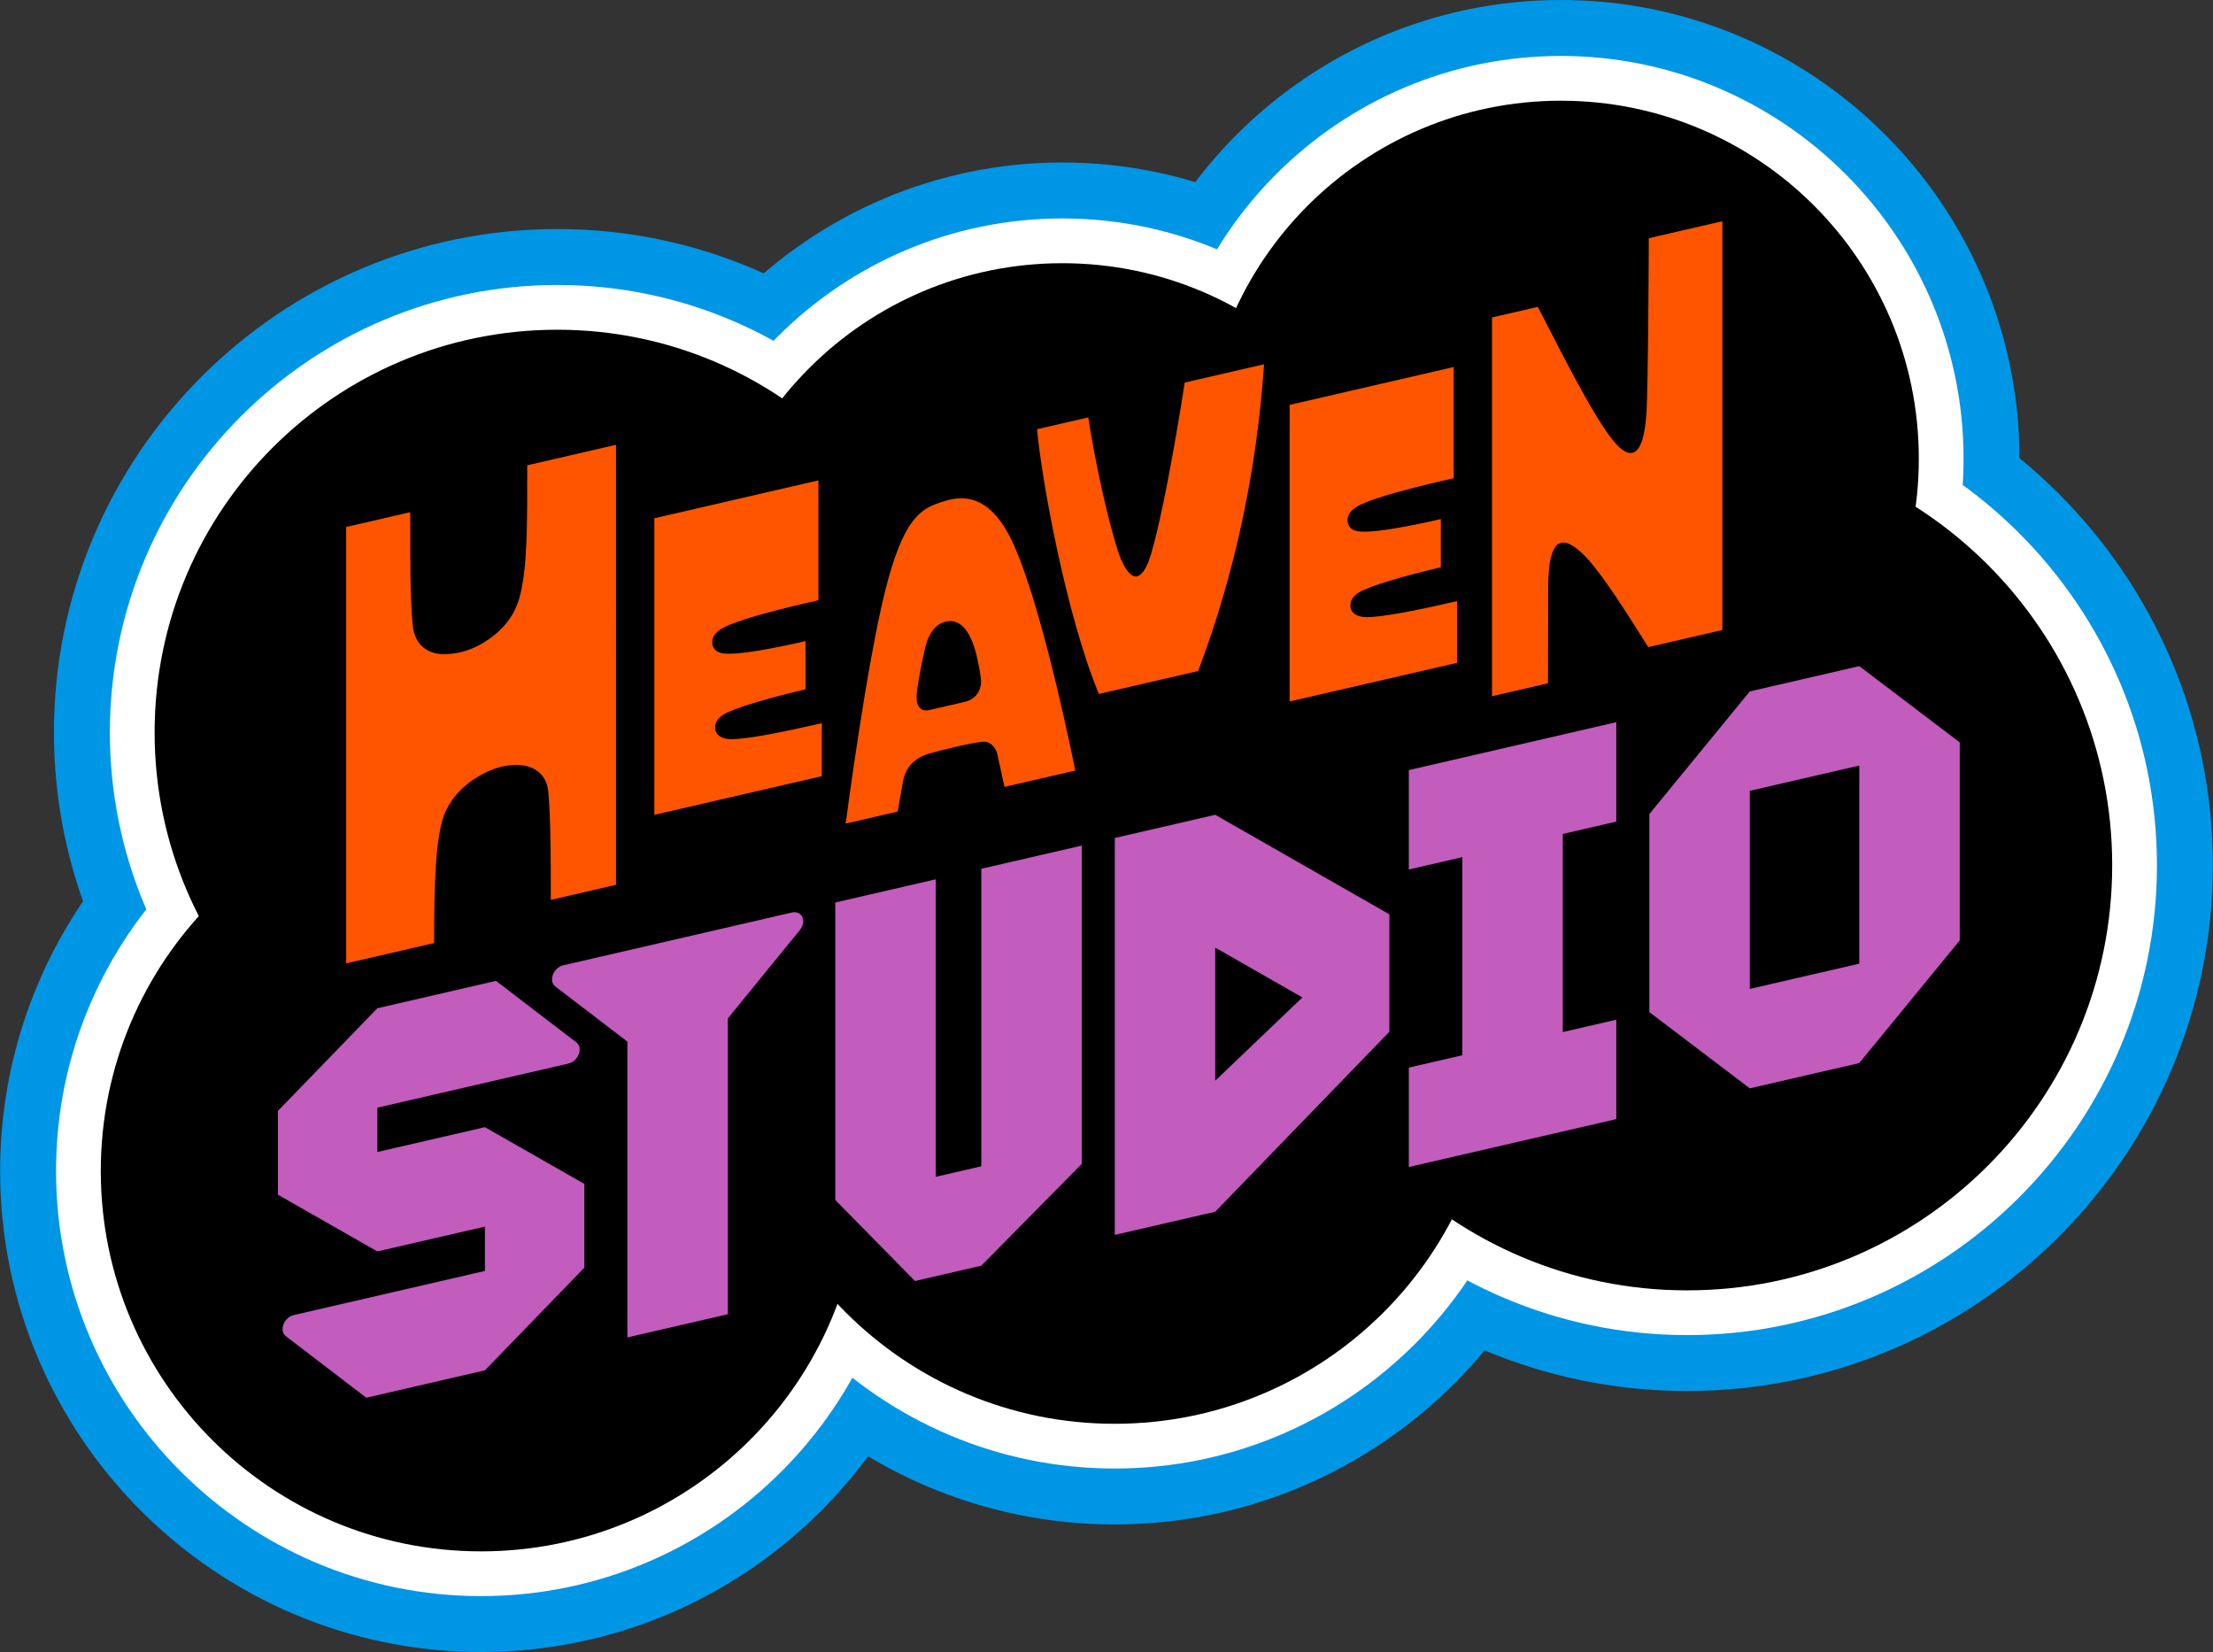<?xml version="1.0" encoding="UTF-8" standalone="no"?>
<!-- Created with Inkscape (http://www.inkscape.org/) -->

<svg
   version="1.1"
   id="svg1"
   width="666.667"
   height="497.679"
   viewBox="0 0 666.667 497.679"
   sodipodi:docname="Heaven Studio Logo (Flat).ai"
   xmlns:inkscape="http://www.inkscape.org/namespaces/inkscape"
   xmlns:sodipodi="http://sodipodi.sourceforge.net/DTD/sodipodi-0.dtd"
   xmlns="http://www.w3.org/2000/svg"
   xmlns:svg="http://www.w3.org/2000/svg">
  <rect x="0" y="0" width="666.667" height="497.679" fill="#333333" stroke="none"/>
  <defs
     id="defs1">
    <clipPath
       clipPathUnits="userSpaceOnUse"
       id="clipPath2">
      <path
         d="M 0,373.259 H 500 V 0 H 0 Z"
         transform="translate(-381.195,-296.569)"
         id="path2" />
    </clipPath>
    <clipPath
       clipPathUnits="userSpaceOnUse"
       id="clipPath4">
      <path
         d="M 0,373.259 H 500 V 0 H 0 Z"
         transform="translate(-251.838,-246.21)"
         id="path4" />
    </clipPath>
    <clipPath
       clipPathUnits="userSpaceOnUse"
       id="clipPath6">
      <path
         d="M 0,373.259 H 500 V 0 H 0 Z"
         transform="translate(-108.694,-217.388)"
         id="path6" />
    </clipPath>
    <clipPath
       clipPathUnits="userSpaceOnUse"
       id="clipPath8">
      <path
         d="M 0,373.259 H 500 V 0 H 0 Z"
         transform="translate(-352.664,-373.259)"
         id="path8" />
    </clipPath>
    <clipPath
       clipPathUnits="userSpaceOnUse"
       id="clipPath10">
      <path
         d="M 0,373.259 H 500 V 0 H 0 Z"
         transform="translate(-240.026,-336.55)"
         id="path10" />
    </clipPath>
    <clipPath
       clipPathUnits="userSpaceOnUse"
       id="clipPath12">
      <path
         d="M 0,373.259 H 500 V 0 H 0 Z"
         transform="translate(-125.91,-321.52)"
         id="path12" />
    </clipPath>
    <clipPath
       clipPathUnits="userSpaceOnUse"
       id="clipPath14">
      <path
         d="M 0,373.259 H 500 V 0 H 0 Z"
         transform="translate(-381.195,-283.93)"
         id="path14" />
    </clipPath>
    <clipPath
       clipPathUnits="userSpaceOnUse"
       id="clipPath16">
      <path
         d="M 0,373.259 H 500 V 0 H 0 Z"
         transform="translate(-251.838,-233.571)"
         id="path16" />
    </clipPath>
    <clipPath
       clipPathUnits="userSpaceOnUse"
       id="clipPath18">
      <path
         d="M 0,373.259 H 500 V 0 H 0 Z"
         transform="translate(-108.694,-204.75)"
         id="path18" />
    </clipPath>
    <clipPath
       clipPathUnits="userSpaceOnUse"
       id="clipPath20">
      <path
         d="M 0,373.259 H 500 V 0 H 0 Z"
         transform="translate(-352.664,-360.62)"
         id="path20" />
    </clipPath>
    <clipPath
       clipPathUnits="userSpaceOnUse"
       id="clipPath22">
      <path
         d="M 0,373.259 H 500 V 0 H 0 Z"
         transform="translate(-240.026,-323.91)"
         id="path22" />
    </clipPath>
    <clipPath
       clipPathUnits="userSpaceOnUse"
       id="clipPath24">
      <path
         d="M 0,373.259 H 500 V 0 H 0 Z"
         transform="translate(-125.91,-308.881)"
         id="path24" />
    </clipPath>
    <clipPath
       clipPathUnits="userSpaceOnUse"
       id="clipPath26">
      <path
         d="M 0,373.259 H 500 V 0 H 0 Z"
         transform="translate(-381.195,-273.819)"
         id="path26" />
    </clipPath>
    <clipPath
       clipPathUnits="userSpaceOnUse"
       id="clipPath28">
      <path
         d="M 0,373.259 H 500 V 0 H 0 Z"
         transform="translate(-251.838,-223.46)"
         id="path28" />
    </clipPath>
    <clipPath
       clipPathUnits="userSpaceOnUse"
       id="clipPath30">
      <path
         d="M 0,373.259 H 500 V 0 H 0 Z"
         transform="translate(-108.694,-194.638)"
         id="path30" />
    </clipPath>
    <clipPath
       clipPathUnits="userSpaceOnUse"
       id="clipPath32">
      <path
         d="M 0,373.259 H 500 V 0 H 0 Z"
         transform="translate(-352.664,-350.509)"
         id="path32" />
    </clipPath>
    <clipPath
       clipPathUnits="userSpaceOnUse"
       id="clipPath34">
      <path
         d="M 0,373.259 H 500 V 0 H 0 Z"
         transform="translate(-240.026,-313.799)"
         id="path34" />
    </clipPath>
    <clipPath
       clipPathUnits="userSpaceOnUse"
       id="clipPath36">
      <path
         d="M 0,373.259 H 500 V 0 H 0 Z"
         transform="translate(-125.91,-298.77)"
         id="path36" />
    </clipPath>
    <clipPath
       clipPathUnits="userSpaceOnUse"
       id="clipPath38">
      <path
         d="M 0,373.259 H 500 V 0 H 0 Z"
         transform="translate(-420.083,-155.565)"
         id="path38" />
    </clipPath>
    <clipPath
       clipPathUnits="userSpaceOnUse"
       id="clipPath40">
      <path
         d="M 0,373.259 H 500 V 0 H 0 Z"
         transform="translate(-365.187,-187.653)"
         id="path40" />
    </clipPath>
    <clipPath
       clipPathUnits="userSpaceOnUse"
       id="clipPath42">
      <path
         d="M 0,373.259 H 500 V 0 H 0 Z"
         transform="translate(-274.566,-159.186)"
         id="path42" />
    </clipPath>
    <clipPath
       clipPathUnits="userSpaceOnUse"
       id="clipPath44">
      <path
         d="M 0,373.259 H 500 V 0 H 0 Z"
         transform="translate(-221.713,-176.994)"
         id="path44" />
    </clipPath>
    <clipPath
       clipPathUnits="userSpaceOnUse"
       id="clipPath46">
      <path
         d="M 0,373.259 H 500 V 0 H 0 Z"
         transform="translate(-178.915,-167.115)"
         id="path46" />
    </clipPath>
    <clipPath
       clipPathUnits="userSpaceOnUse"
       id="clipPath48">
      <path
         d="M 0,373.259 H 500 V 0 H 0 Z"
         transform="translate(-109.561,-118.62)"
         id="path48" />
    </clipPath>
    <clipPath
       clipPathUnits="userSpaceOnUse"
       id="clipPath50">
      <path
         d="M 0,373.259 H 500 V 0 H 0 Z"
         transform="translate(-372.531,-319.449)"
         id="path50" />
    </clipPath>
    <clipPath
       clipPathUnits="userSpaceOnUse"
       id="clipPath52">
      <path
         d="M 0,373.259 H 500 V 0 H 0 Z"
         transform="translate(-308.664,-233.829)"
         id="path52" />
    </clipPath>
    <clipPath
       clipPathUnits="userSpaceOnUse"
       id="clipPath54">
      <path
         d="M 0,373.259 H 500 V 0 H 0 Z"
         transform="translate(-267.669,-286.829)"
         id="path54" />
    </clipPath>
    <clipPath
       clipPathUnits="userSpaceOnUse"
       id="clipPath56">
      <path
         d="M 0,373.259 H 500 V 0 H 0 Z"
         transform="translate(-217.956,-214.694)"
         id="path56" />
    </clipPath>
    <clipPath
       clipPathUnits="userSpaceOnUse"
       id="clipPath58">
      <path
         d="M 0,373.259 H 500 V 0 H 0 Z"
         transform="translate(-165.128,-206.262)"
         id="path58" />
    </clipPath>
    <clipPath
       clipPathUnits="userSpaceOnUse"
       id="clipPath60">
      <path
         d="M 0,373.259 H 500 V 0 H 0 Z"
         transform="translate(-119.122,-268.144)"
         id="path60" />
    </clipPath>
  </defs>
  <sodipodi:namedview
     id="namedview1"
     pagecolor="#ffffff"
     bordercolor="#000000"
     borderopacity="0.25"
     inkscape:showpageshadow="2"
     inkscape:pageopacity="0.0"
     inkscape:pagecheckerboard="0"
     inkscape:deskcolor="#d1d1d1">
    <inkscape:page
       x="0"
       y="0"
       inkscape:label="1"
       id="page1"
       width="666.667"
       height="497.679"
       margin="0"
       bleed="0" />
  </sodipodi:namedview>
  <g
     id="layer-MC0"
     inkscape:groupmode="layer"
     inkscape:label="Layer 1">
    <path
       id="path1"
       d="m 0,0 c -65.509,0 -118.805,-53.296 -118.805,-118.805 0,-65.51 53.296,-118.806 118.805,-118.806 65.509,0 118.806,53.296 118.806,118.806 C 118.806,-53.296 65.509,0 0,0"
       style="fill:#0096e6;fill-opacity:1;fill-rule:nonzero;stroke:none"
       transform="matrix(1.333,0,0,-1.333,508.259,102.253)"
       clip-path="url(#clipPath2)" />
    <path
       id="path3"
       d="m 0,0 c -59.934,0 -108.694,-48.76 -108.694,-108.694 0,-59.935 48.76,-108.695 108.694,-108.695 59.935,0 108.694,48.76 108.694,108.695 C 108.694,-48.76 59.935,0 0,0"
       style="fill:#0096e6;fill-opacity:1;fill-rule:nonzero;stroke:none"
       transform="matrix(1.333,0,0,-1.333,335.783,169.399)"
       clip-path="url(#clipPath4)" />
    <path
       id="path5"
       d="m 0,0 c -59.934,0 -108.694,-48.76 -108.694,-108.694 0,-59.934 48.76,-108.695 108.694,-108.695 59.935,0 108.694,48.761 108.694,108.695 C 108.694,-48.76 59.935,0 0,0"
       style="fill:#0096e6;fill-opacity:1;fill-rule:nonzero;stroke:none"
       transform="matrix(1.333,0,0,-1.333,144.925,207.827)"
       clip-path="url(#clipPath6)" />
    <path
       id="path7"
       d="m 0,0 c -57.146,0 -103.639,-46.493 -103.639,-103.639 0,-57.146 46.493,-103.639 103.639,-103.639 57.146,0 103.639,46.493 103.639,103.639 C 103.639,-46.493 57.146,0 0,0"
       style="fill:#0096e6;fill-opacity:1;fill-rule:nonzero;stroke:none"
       transform="matrix(1.333,0,0,-1.333,470.219,-1.3333333e-4)"
       clip-path="url(#clipPath8)" />
    <path
       id="path9"
       d="m 0,0 c -57.146,0 -103.639,-46.493 -103.639,-103.639 0,-57.146 46.493,-103.639 103.639,-103.639 57.146,0 103.639,46.493 103.639,103.639 C 103.639,-46.493 57.146,0 0,0"
       style="fill:#0096e6;fill-opacity:1;fill-rule:nonzero;stroke:none"
       transform="matrix(1.333,0,0,-1.333,320.034,48.946)"
       clip-path="url(#clipPath10)" />
    <path
       id="path11"
       d="m 0,0 c -62.722,0 -113.75,-51.028 -113.75,-113.75 0,-62.722 51.028,-113.75 113.75,-113.75 62.722,0 113.75,51.028 113.75,113.75 C 113.75,-51.028 62.722,0 0,0"
       style="fill:#0096e6;fill-opacity:1;fill-rule:nonzero;stroke:none"
       transform="matrix(1.333,0,0,-1.333,167.88,68.986)"
       clip-path="url(#clipPath12)" />
    <path
       id="path13"
       d="m 0,0 c -58.54,0 -106.167,-47.626 -106.167,-106.166 0,-58.541 47.627,-106.167 106.167,-106.167 58.54,0 106.167,47.626 106.167,106.167 C 106.167,-47.626 58.54,0 0,0"
       style="fill:#ffffff;fill-opacity:1;fill-rule:nonzero;stroke:none"
       transform="matrix(1.333,0,0,-1.333,508.259,119.105)"
       clip-path="url(#clipPath14)" />
    <path
       id="path15"
       d="m 0,0 c -52.965,0 -96.055,-43.09 -96.055,-96.055 0,-52.965 43.09,-96.056 96.055,-96.056 52.965,0 96.056,43.091 96.056,96.056 C 96.056,-43.09 52.965,0 0,0"
       style="fill:#ffffff;fill-opacity:1;fill-rule:nonzero;stroke:none"
       transform="matrix(1.333,0,0,-1.333,335.783,186.251)"
       clip-path="url(#clipPath16)" />
    <path
       id="path17"
       d="m 0,0 c -52.965,0 -96.055,-43.09 -96.055,-96.056 0,-52.965 43.09,-96.055 96.055,-96.055 52.965,0 96.056,43.09 96.056,96.055 C 96.056,-43.09 52.965,0 0,0"
       style="fill:#ffffff;fill-opacity:1;fill-rule:nonzero;stroke:none"
       transform="matrix(1.333,0,0,-1.333,144.925,224.679)"
       clip-path="url(#clipPath18)" />
    <path
       id="path19"
       d="m 0,0 c -50.177,0 -91,-40.822 -91,-91 0,-50.177 40.823,-91 91,-91 50.177,0 91,40.823 91,91 C 91,-40.822 50.177,0 0,0"
       style="fill:#ffffff;fill-opacity:1;fill-rule:nonzero;stroke:none"
       transform="matrix(1.333,0,0,-1.333,470.219,16.852)"
       clip-path="url(#clipPath20)" />
    <path
       id="path21"
       d="m 0,0 c -50.178,0 -91,-40.822 -91,-91 0,-50.177 40.822,-91 91,-91 50.177,0 91,40.823 91,91 C 91,-40.822 50.177,0 0,0"
       style="fill:#ffffff;fill-opacity:1;fill-rule:nonzero;stroke:none"
       transform="matrix(1.333,0,0,-1.333,320.034,65.798)"
       clip-path="url(#clipPath22)" />
    <path
       id="path23"
       d="m 0,0 c -55.752,0 -101.111,-45.358 -101.111,-101.111 0,-55.752 45.359,-101.111 101.111,-101.111 55.753,0 101.111,45.359 101.111,101.111 C 101.111,-45.358 55.753,0 0,0"
       style="fill:#ffffff;fill-opacity:1;fill-rule:nonzero;stroke:none"
       transform="matrix(1.333,0,0,-1.333,167.88,85.838)"
       clip-path="url(#clipPath24)" />
    <path
       id="path25"
       d="m 0,0 c -53.05,0 -96.055,-43.005 -96.055,-96.055 0,-53.05 43.005,-96.056 96.055,-96.056 53.05,0 96.055,43.006 96.055,96.056 C 96.055,-43.005 53.05,0 0,0"
       style="fill:#000000;fill-opacity:1;fill-rule:nonzero;stroke:none"
       transform="matrix(1.333,0,0,-1.333,508.259,132.587)"
       clip-path="url(#clipPath26)" />
    <path
       id="path27"
       d="m 0,0 c -47.466,0 -85.944,-38.479 -85.944,-85.944 0,-47.466 38.478,-85.945 85.944,-85.945 47.466,0 85.944,38.479 85.944,85.945 C 85.944,-38.479 47.466,0 0,0"
       style="fill:#000000;fill-opacity:1;fill-rule:nonzero;stroke:none"
       transform="matrix(1.333,0,0,-1.333,335.783,199.732)"
       clip-path="url(#clipPath28)" />
    <path
       id="path29"
       d="m 0,0 c -47.465,0 -85.944,-38.479 -85.944,-85.944 0,-47.466 38.479,-85.944 85.944,-85.944 47.466,0 85.944,38.478 85.944,85.944 C 85.944,-38.479 47.466,0 0,0"
       style="fill:#000000;fill-opacity:1;fill-rule:nonzero;stroke:none"
       transform="matrix(1.333,0,0,-1.333,144.925,238.161)"
       clip-path="url(#clipPath30)" />
    <path
       id="path31"
       d="m 0,0 c -44.674,0 -80.889,-36.215 -80.889,-80.889 0,-44.674 36.215,-80.889 80.889,-80.889 44.673,0 80.889,36.215 80.889,80.889 C 80.889,-36.215 44.673,0 0,0"
       style="fill:#000000;fill-opacity:1;fill-rule:nonzero;stroke:none"
       transform="matrix(1.333,0,0,-1.333,470.219,30.333)"
       clip-path="url(#clipPath32)" />
    <path
       id="path33"
       d="m 0,0 c -44.674,0 -80.889,-36.215 -80.889,-80.889 0,-44.674 36.215,-80.888 80.889,-80.888 44.674,0 80.889,36.214 80.889,80.888 C 80.889,-36.215 44.674,0 0,0"
       style="fill:#000000;fill-opacity:1;fill-rule:nonzero;stroke:none"
       transform="matrix(1.333,0,0,-1.333,320.034,79.28)"
       clip-path="url(#clipPath34)" />
    <path
       id="path35"
       d="m 0,0 c -50.258,0 -91,-40.742 -91,-91 0,-50.257 40.742,-91 91,-91 50.258,0 91,40.743 91,91 C 91,-40.742 50.258,0 0,0"
       style="fill:#000000;fill-opacity:1;fill-rule:nonzero;stroke:none"
       transform="matrix(1.333,0,0,-1.333,167.88,99.319)"
       clip-path="url(#clipPath36)" />
    <path
       id="path37"
       d="M 0,0 V -0.002 0 l -24.745,-5.713 h -10e-4 V 39.049 L 0,44.762 Z m 0,67.227 -24.746,-5.712 -22.7,-27.707 v -44.762 l 22.7,-17.224 L 0,-22.465 22.701,5.241 v 44.762 z"
       style="fill:#c25cbd;fill-opacity:1;fill-rule:nonzero;stroke:none"
       transform="matrix(1.333,0,0,-1.333,560.111,290.259)"
       clip-path="url(#clipPath38)" />
    <path
       id="path39"
       d="M 0,0 V 22.465 L -46.895,11.639 v -22.465 l 12.097,2.792 v -44.761 l -12.097,-2.793 V -78.054 L 0,-67.227 v 22.465 l -12.097,-2.793 v 44.763 z"
       style="fill:#c25cbd;fill-opacity:1;fill-rule:nonzero;stroke:none"
       transform="matrix(1.333,0,0,-1.333,486.916,247.475)"
       clip-path="url(#clipPath40)" />
    <path
       id="path41"
       d="M 0,0 19.701,-11.259 0,-30.077 Z M 0,30.01 -22.701,24.77 V -64.923 L 0,-59.682 39.359,-19.017 V 7.519 Z"
       style="fill:#c25cbd;fill-opacity:1;fill-rule:nonzero;stroke:none"
       transform="matrix(1.333,0,0,-1.333,366.088,285.43)"
       clip-path="url(#clipPath42)" />
    <path
       id="path43"
       d="m 0,0 v -67.227 l -10.292,-2.376 V -2.376 L -32.994,-7.617 V -74.844 L -14.99,-93.153 0,-89.692 22.701,-66.69 V 5.241 Z"
       style="fill:#c25cbd;fill-opacity:1;fill-rule:nonzero;stroke:none"
       transform="matrix(1.333,0,0,-1.333,295.617,261.686)"
       clip-path="url(#clipPath44)" />
    <path
       id="path45"
       d="m 0,0 -51.643,-11.923 c -2.286,-0.527 -3.428,-3.557 -1.809,-4.796 l 16.28,-12.455 v -66.838 l 22.701,5.242 v 66.836 L 1.809,-3.961 C 3.428,-1.974 2.286,0.528 0,0"
       style="fill:#c25cbd;fill-opacity:1;fill-rule:nonzero;stroke:none"
       transform="matrix(1.333,0,0,-1.333,238.554,274.859)"
       clip-path="url(#clipPath46)" />
    <path
       id="path47"
       d="M 0,0 V 0.001 L -24.312,-5.612 V 4.404 l 43.165,9.966 c 2.286,0.527 3.428,3.557 1.808,4.796 L 2.5,33.06 -24.312,26.87 -46.777,3.68 V -15.261 L -24.312,-28.077 0,-22.465 v -10.017 l -43.164,-9.965 c -2.286,-0.528 -3.428,-3.558 -1.809,-4.797 L -26.812,-61.138 0,-54.947 v 0 l 22.466,23.19 v 18.941 z"
       style="fill:#c25cbd;fill-opacity:1;fill-rule:nonzero;stroke:none"
       transform="matrix(1.333,0,0,-1.333,146.082,339.518)"
       clip-path="url(#clipPath48)" />
    <path
       id="path49"
       d="m 0,0 c 0,0 -0.129,-33.818 -0.55,-39.768 -0.658,-9.292 -3.155,-9.541 -5.28,-8.147 -4.239,2.781 -12.16,18.62 -19.253,32.393 l -10.348,-2.39 v -85.58 l 12.653,2.921 0.043,21.715 c 0.022,11.147 3.065,11.872 7.488,7.823 3.355,-3.073 7.922,-9.848 15.118,-21.37 l 16.743,3.866 V 3.835 Z"
       style="fill:#ff5500;fill-opacity:1;fill-rule:nonzero;stroke:none"
       transform="matrix(1.333,0,0,-1.333,496.707,71.747)"
       clip-path="url(#clipPath50)" />
    <path
       id="path51"
       d="m 0,0 c -0.384,-0.002 -3.226,0.095 -3.53,2.263 -0.176,1.256 0.427,2.435 1.943,3.363 2.372,1.451 10.581,3.81 18.461,5.658 V 22.18 c 0,0 -14.268,-3.433 -18.655,-2.781 -1.333,0.198 -2.22,0.903 -2.397,2.134 -0.18,1.258 0.454,2.392 1.944,3.362 4.012,2.614 22.022,6.499 22.022,6.499 v 25.138 l -37.082,-8.561 v -67.016 l 37.859,8.74 V 3.621 C 10.461,1.326 3.631,0.02 0,0"
       style="fill:#ff5500;fill-opacity:1;fill-rule:nonzero;stroke:none"
       transform="matrix(1.333,0,0,-1.333,411.552,185.906)"
       clip-path="url(#clipPath52)" />
    <path
       id="path53"
       d="m 0,0 c 0,0 -4.017,-26.467 -7.584,-38.698 -1.019,-3.495 -3.483,-8.843 -6.833,-1.197 -1.201,2.739 -4.763,15.534 -7.378,32.028 l -11.569,-2.671 c 1.013,-11.341 6.567,-41.973 13.966,-59.819 l 22.437,5.18 c 8.258,21.856 13.213,44.94 14.898,69.318 z"
       style="fill:#ff5500;fill-opacity:1;fill-rule:nonzero;stroke:none"
       transform="matrix(1.333,0,0,-1.333,356.892,115.24)"
       clip-path="url(#clipPath54)" />
    <path
       id="path55"
       d="m 0,0 -7.93,-1.831 c -1.989,-0.459 -3.146,0.756 -2.904,3.593 0.227,2.655 1.389,8.283 1.832,10.184 0.978,4.203 2.899,5.955 5.16,6.27 2.897,0.405 5.427,-2.128 6.813,-8.993 C 3.105,8.559 3.443,7.181 3.664,5.309 3.931,3.036 2.815,0.65 0,0 m 9.889,37.939 c -5.616,10.346 -12.145,8.202 -15.491,7.095 -4.384,-1.451 -8.274,-3.702 -12.346,-19.852 -4.28,-16.975 -8.944,-52.676 -8.944,-52.676 l 11.746,2.712 1.214,6.802 c 0.583,3.266 2.661,5.34 5.829,6.272 3.047,0.897 9.103,2.363 12.21,2.716 1.313,0.149 2.855,-0.887 3.304,-2.942 l 1.587,-7.274 15.999,3.693 c 0,0 -7.959,40.283 -15.108,53.454"
       style="fill:#ff5500;fill-opacity:1;fill-rule:nonzero;stroke:none"
       transform="matrix(1.333,0,0,-1.333,290.608,211.42)"
       clip-path="url(#clipPath56)" />
    <path
       id="path57"
       d="m 0,0 c -0.384,-0.002 -3.226,0.095 -3.53,2.263 -0.176,1.256 0.426,2.435 1.943,3.362 2.372,1.451 10.581,3.811 18.461,5.659 v 10.895 c 0,0 -14.268,-3.433 -18.655,-2.78 -1.333,0.198 -2.22,0.902 -2.397,2.134 -0.18,1.258 0.454,2.392 1.944,3.362 4.012,2.613 22.022,6.499 22.022,6.499 V 58.491 L -17.294,49.93 v -67.016 l 37.859,8.74 V 3.621 C 10.461,1.326 3.631,0.02 0,0"
       style="fill:#ff5500;fill-opacity:1;fill-rule:nonzero;stroke:none"
       transform="matrix(1.333,0,0,-1.333,220.17,222.663)"
       clip-path="url(#clipPath58)" />
    <path
       id="path59"
       d="m 0,0 c 0,-13.373 0.067,-23.381 -1.765,-29.94 -1.112,-3.984 -3.562,-7.016 -6.833,-9.311 -3.332,-2.338 -6.672,-3.363 -9.943,-3.427 -3.988,-0.079 -6.904,2.091 -7.33,6.523 -0.612,6.367 -0.572,14.412 -0.572,25.561 l -14.477,-3.342 v -98.61 l 19.885,4.591 c 0,12.549 0.258,21.8 1.805,27.569 1.054,3.932 3.921,7.25 6.815,9.205 3.384,2.285 6.496,3.428 9.773,3.481 3.984,0.064 7.009,-1.992 7.385,-5.965 0.55,-5.819 0.586,-13.733 0.586,-24.533 l 14.735,3.402 V 4.632 Z"
       style="fill:#ff5500;fill-opacity:1;fill-rule:nonzero;stroke:none"
       transform="matrix(1.333,0,0,-1.333,158.83,140.153)"
       clip-path="url(#clipPath60)" />
  </g>
</svg>
